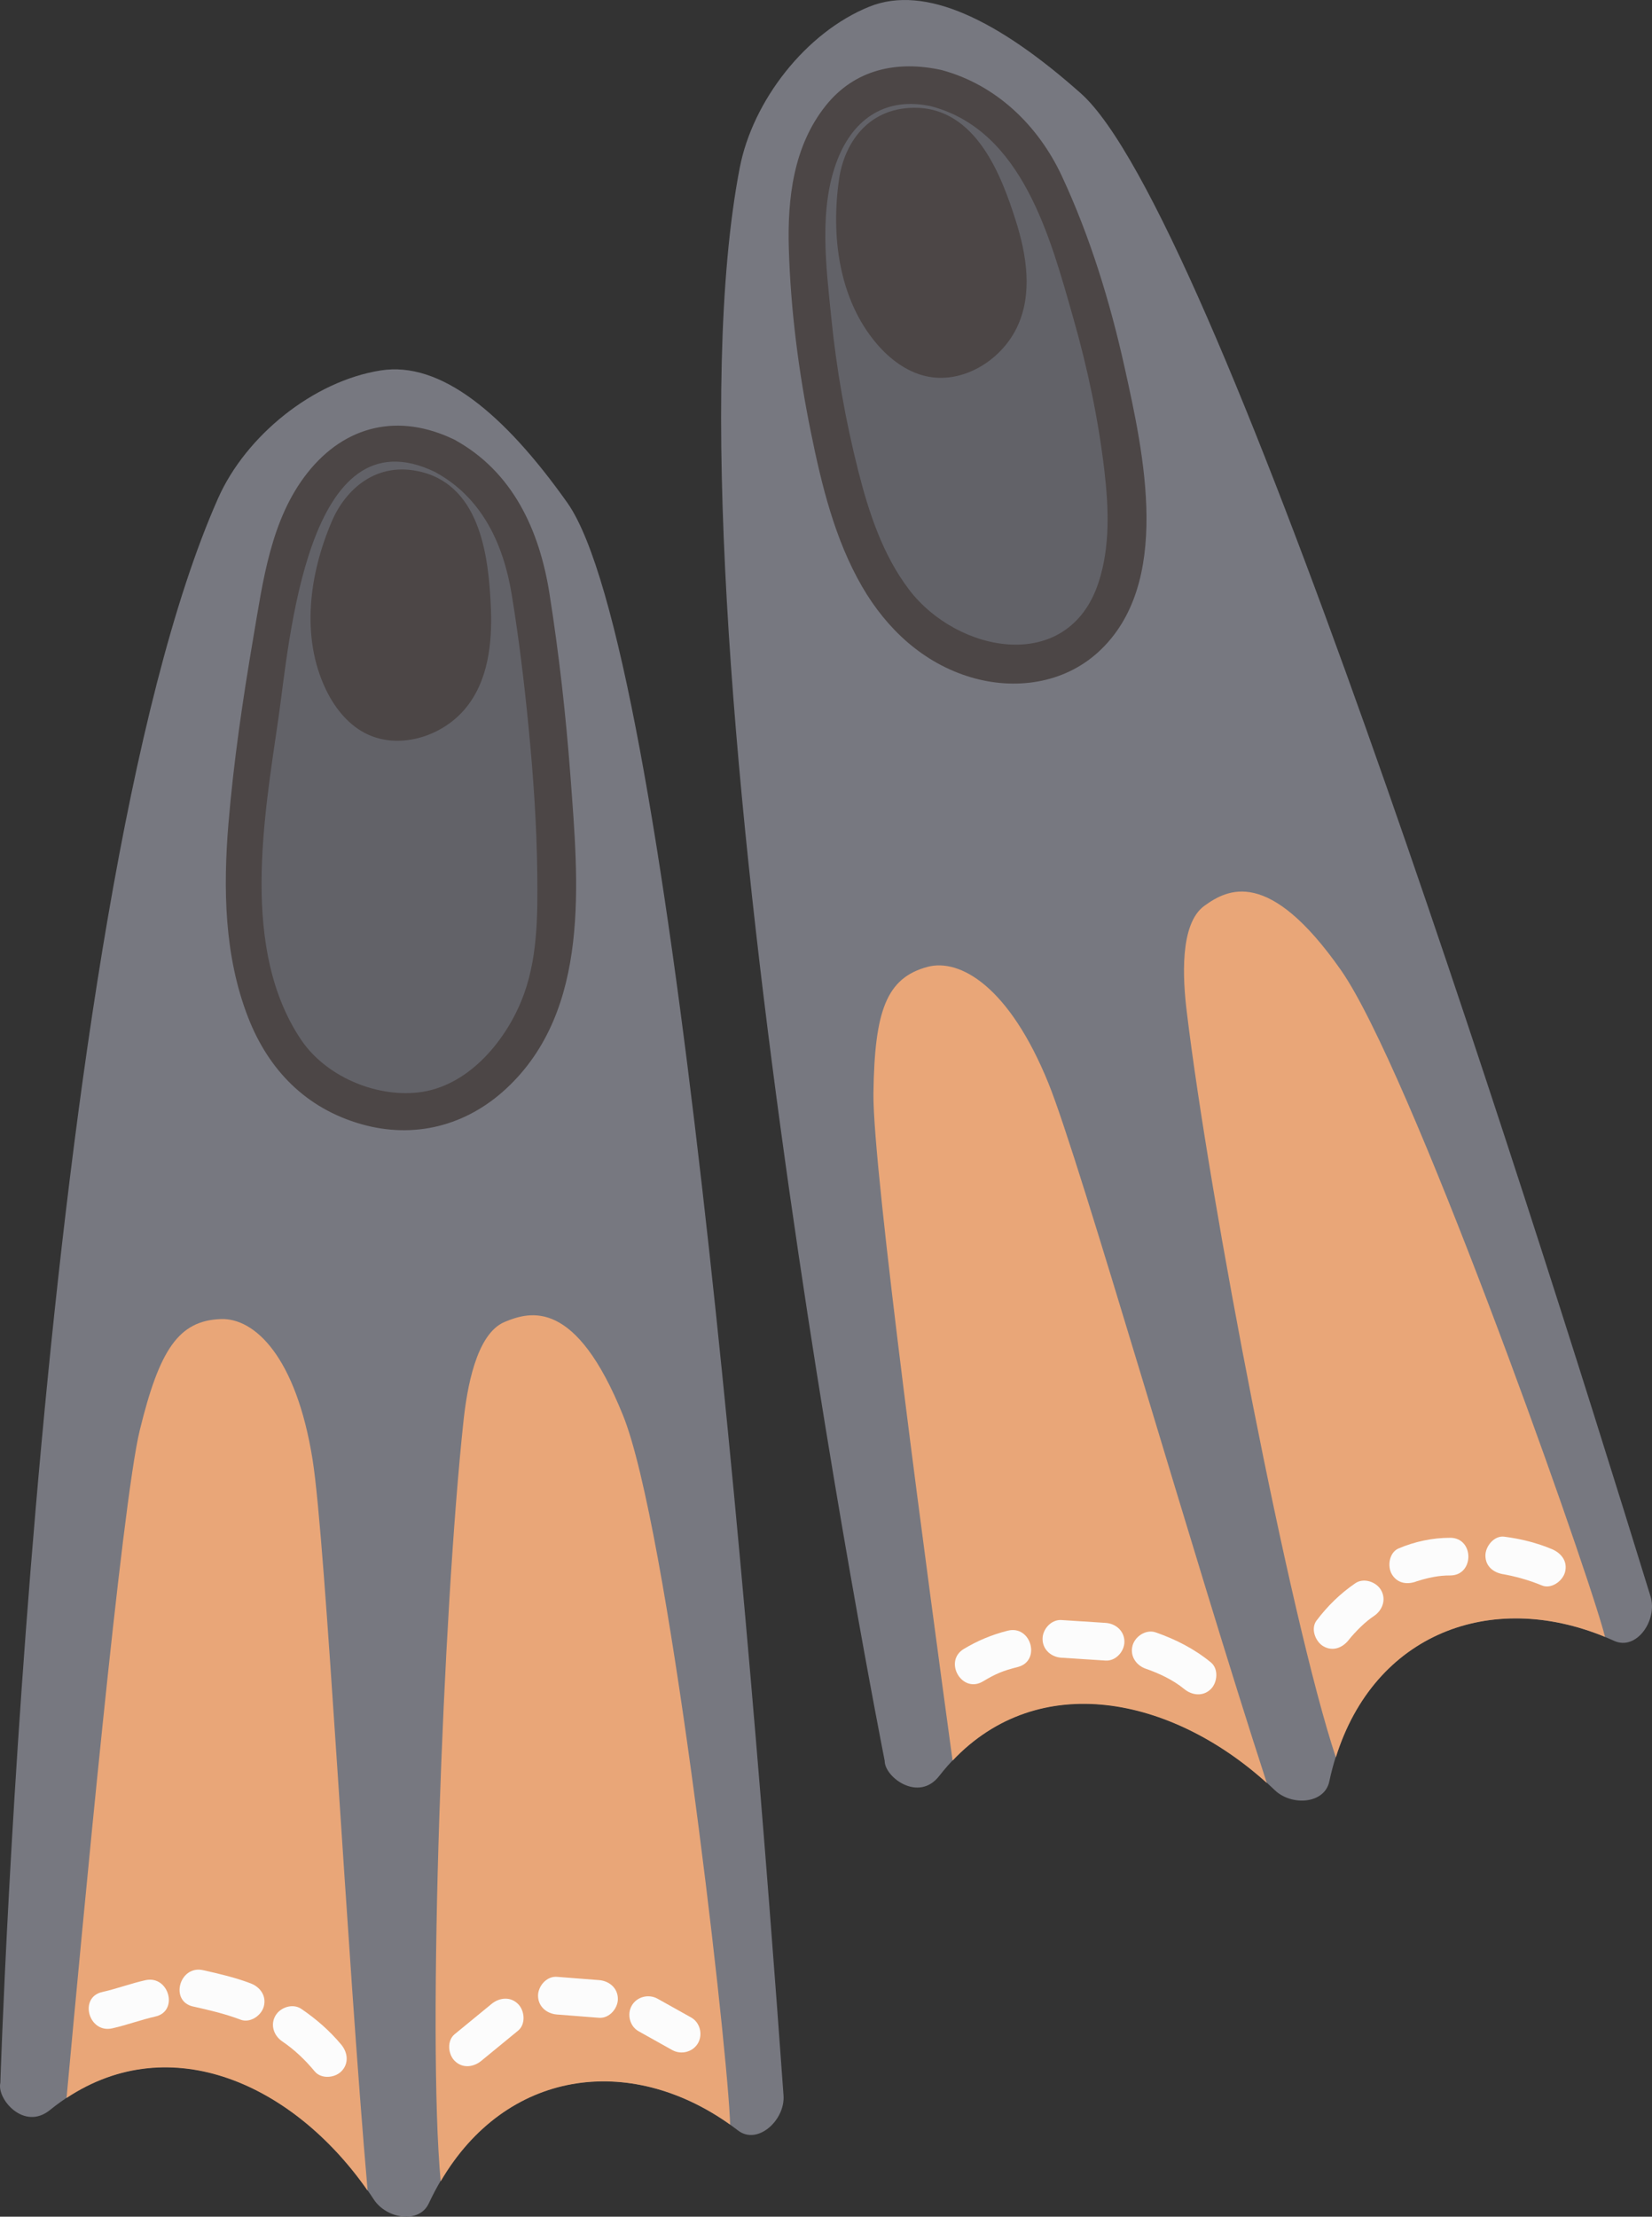 <svg id="_лой_2" xmlns="http://www.w3.org/2000/svg" width="805.12" height="1080" viewBox="0 0 805.12 1080"><rect x="0" y="0" width="805.12" height="1080" fill="#333333" stroke="none"/><g id="Vacation11_384615574"><g id="Vacation11_384615574-2"><path d="M431.17 857.93S319.42 294.53 360.52 81.74c6.32-32.7 32.27-66.03 63.16-78.49 27.28-11.01 63.09 6.7 103.08 42.24 64.66 57.45 212.98 522.48 277.65 732.32 3.55 11.51-6.81 26.62-17.77 21.63-60.64-27.63-123.64-2.4-138.81 68.57-2.35 10.98-18.43 11.96-26.54 4.19-49.46-47.43-120.82-61.65-163.59-6.88-10.08 12.91-26.56.52-26.54-7.38h0z" fill="#777880"/><path d="M781.32 794.14c-12.43-43.58-94.51-274.02-127.85-321.56-35.25-50.25-55.34-39.28-66.46-31.29-12.34 8.87-10.48 36.28-8.66 51.37 11.12 92.39 50.17 295.74 72.69 363.57 18.82-60.27 75.46-81.66 131.19-58.71-.31-1.12-.6-2.26-.91-3.37z" fill="#e9a678"/><path d="M617.39 868.7c-35.97-110.34-90.95-302.8-106.43-340.96-19.13-47.14-43.17-60.94-59-56.65-19.88 5.38-25.76 21.23-26.28 61.65-.47 36.73 26.99 240.17 38.57 325.05 42.06-44.39 106.39-31.34 153.14 10.91z" fill="#e9a678"/><path d="M.17 1014.86S18.3 440.76 106.31 242.72c13.52-30.43 46.33-57.05 79.23-62.24 29.06-4.58 59.95 20.75 90.9 64.39 50.04 70.55 89.72 557.04 105.42 776.06.86 12.01-12.64 24.4-22.19 17.06-52.86-40.58-119.92-30.21-150.69 35.52-4.76 10.17-20.65 7.5-26.8-1.9-37.5-57.35-103.81-87.3-157.83-43.58-12.73 10.3-25.99-5.48-24.19-13.17H.17z" fill="#777880"/><g><path d="M216.75 222.11c-24.19-12.47-42.3-5.25-56.51 10.11-14.22 15.35-19.8 36.65-23.69 57.21-6.18 32.71-15.17 87.85-17.16 128.43-1.67 34.12 3.86 69.08 19.31 93.22 15.45 24.14 53.44 37.73 79.94 26.81 28.47-11.72 47.12-42.51 50.74-73.08 5.53-46.65-3.96-135.4-11.85-181.71-4-23.5-16.6-48.51-40.79-60.99z" fill="#626268"/><path d="M221.38 214.18c-26.85-13.01-53.07-7.23-71.64 16.32-17.82 22.6-21.6 52.73-26.3 80.23-5.12 29.99-9.57 60.18-12.1 90.51-2.63 31.61-2.08 64.58 9.61 94.53 10 25.63 28.25 44.27 55.09 51.92 25.78 7.35 51.09.87 70.68-17.31 41.32-38.33 35.1-101.07 31.31-152.03-2.22-29.76-5.57-59.49-10.21-88.98-4.86-30.91-17.84-59.61-46.44-75.2-10.37-5.66-19.65 10.18-9.26 15.85 22.81 12.44 33.25 35.05 37.29 59.76 3.49 21.37 6.1 42.89 8.19 64.43 2.29 23.63 3.98 47.36 4.24 71.11.23 20.9.29 42.81-7.8 62.45-8.54 20.73-26.72 41.89-50.31 44.49-21.1 2.33-45.22-8.06-57.1-25.84-29.42-44.03-18.01-107.7-10.92-156.59 5.32-36.64 13.72-150.19 76.4-119.83 10.58 5.13 19.9-10.69 9.26-15.85z" fill="#4c4646"/></g><g><path d="M456.38 42.96c-26.61-6.47-42.6 4.88-52.86 23.25-10.27 18.38-10.69 40.52-9.63 61.54 1.69 33.44 6.5 66.73 14.34 99.29 6.75 28.03 16.48 56.76 37.3 76.7 20.82 19.95 55.55 27.96 78.88 11.01 25.06-18.2 26.68-54.63 22.99-85.38-5.63-46.92-18.04-93.02-36.71-136.44-9.47-22.03-27.71-43.51-54.32-49.98z" fill="#626268"/><path d="M458.82 34.11c-21.55-4.75-42.21-.4-56.4 17.38-15.73 19.71-18.7 45.17-17.98 69.6.89 30.01 4.78 60.13 10.76 89.54 5.23 25.76 11.68 52.29 24.99 75.23 11.96 20.61 29.8 37.23 52.95 44.11 21.47 6.39 45.21 3.13 62.07-12.23 36.42-33.17 22.07-97.19 12.91-138.6-7.04-31.81-16.83-63.79-30.62-93.37-11.51-24.68-32.05-44.53-58.67-51.66-11.42-3.06-16.29 14.64-4.88 17.7 44.55 11.94 58.04 64.31 69.16 103.29 6.93 24.28 12.2 49.19 15.13 74.28 2.1 17.99 2.87 36.98-2.85 54.41-14.76 45-68.83 34.49-92.4 3.41-12.83-16.91-19.59-37.58-24.74-57.91-6.2-24.47-10.6-49.45-13.12-74.56-2.49-24.73-6.27-53.34 3.09-77.11 8.02-20.34 24.06-30.59 45.74-25.81 11.51 2.53 16.43-15.15 4.88-17.7z" fill="#4c4646"/></g><path d="M205.61 230c-22.25-5.69-37.3 8.73-43.78 23.75-11.16 25.86-15.23 56.49-3.13 81.93 4.15 8.72 10.36 16.77 18.87 21.33 15.83 8.47 36.83 2.44 48.62-11.1 11.79-13.54 13.86-32.68 13.01-50.61-1.04-21.91-4.25-57.8-33.59-65.3z" fill="#4c4646"/><path d="M445.37 52.51c-23.1.25-33.99 18.17-36.39 34.46-4.13 28.03-.13 58.86 18.23 80.44 6.29 7.4 14.42 13.61 23.88 15.83 17.58 4.12 36.43-7.2 44.38-23.41 7.95-16.22 4.99-35.36-.5-52.56-6.7-21.02-19.14-55.07-49.6-54.75z" fill="#4c4646"/><path d="M355.69 1031.64c-2.28-45.26-30.3-288.27-52.07-342.1-23.01-56.91-45.06-50.74-57.69-45.47-14.02 5.86-18.39 32.99-20.02 48.09-9.99 92.52-17.79 299.44-11.13 370.6 31.92-54.47 91.93-62.55 141.05-27.63-.05-1.16-.07-2.34-.13-3.49z" fill="#e9a678"/><path d="M179.17 1067.32c-10.17-115.6-20.35-315.51-26.83-356.17-8.01-50.24-28.32-69.1-44.71-68.49-20.59.76-29.89 14.88-39.5 54.13-8.74 35.68-27.85 240.08-35.7 325.38 50.99-33.77 110.72-6.55 146.74 45.15z" fill="#e9a678"/><path d="M54.69 988.24c7.1-1.59 13.94-4.17 21.03-5.76 11.52-2.58 6.64-20.28-4.88-17.7-7.1 1.59-13.94 4.17-21.03 5.76-11.52 2.58-6.64 20.28 4.88 17.7h0z" fill="#fcfcfc"/><path d="M94.09 977.59c7.88 1.76 15.61 3.55 23.18 6.43 4.63 1.76 10.06-1.95 11.29-6.41 1.42-5.16-1.76-9.52-6.41-11.29-7.57-2.88-15.3-4.66-23.18-6.43-11.51-2.57-16.42 15.12-4.88 17.7h0z" fill="#fcfcfc"/><path d="M137.55 994.58c5.99 4.06 11.2 9.05 15.82 14.62 3.17 3.82 9.7 3.28 12.98.0 3.78-3.78 3.17-9.15.0-12.98-5.63-6.78-12.25-12.54-19.54-17.49-4.1-2.78-10.17-.78-12.55 3.29-2.65 4.53-.82 9.77 3.29 12.56h0z" fill="#fcfcfc"/><path d="M234.56 1004.07c5.98-4.9 11.95-9.8 17.93-14.71 3.83-3.14 3.26-9.72.0-12.98-3.79-3.79-9.13-3.15-12.98.0-5.98 4.9-11.95 9.8-17.93 14.71-3.83 3.15-3.26 9.72.0 12.98 3.79 3.79 9.13 3.15 12.98.0h0z" fill="#fcfcfc"/><path d="M271.4 981.49c6.85.54 13.7 1.07 20.55 1.6 4.95.39 9.18-4.49 9.18-9.18.0-5.29-4.22-8.79-9.18-9.18-6.85-.54-13.7-1.07-20.55-1.6-4.95-.39-9.18 4.49-9.18 9.18.0 5.29 4.22 8.79 9.18 9.18h0z" fill="#fcfcfc"/><path d="M311.21 989.64c5.46 3.05 10.92 6.11 16.38 9.16 4.33 2.42 10.02 1.04 12.56-3.29 2.47-4.23 1.05-10.13-3.29-12.55-5.46-3.05-10.92-6.11-16.38-9.16-4.32-2.42-10.02-1.04-12.55 3.29-2.47 4.23-1.05 10.13 3.29 12.55h0z" fill="#fcfcfc"/><path d="M479.02 819.22c6.27-3.76 9.78-5.22 16.99-7.03 11.45-2.88 6.6-20.58-4.88-17.7-7.67 1.93-14.59 4.81-21.38 8.88-10.12 6.07-.9 21.94 9.26 15.85h0z" fill="#fcfcfc"/><path d="M517.28 807.66c7.18.46 14.36.93 21.54 1.39 4.95.32 9.18-4.45 9.18-9.18.0-5.23-4.21-8.86-9.18-9.18-7.18-.46-14.36-.93-21.54-1.39-4.95-.32-9.18 4.45-9.18 9.18.0 5.23 4.21 8.86 9.18 9.18h0z" fill="#fcfcfc"/><path d="M558.38 813.01c6.61 2.31 13.32 5.44 18.77 9.91 3.83 3.14 9.23 3.75 12.98.0 3.24-3.24 3.85-9.82.0-12.98-8.03-6.59-17.08-11.2-26.87-14.62-4.68-1.64-10.04 1.86-11.29 6.41-1.39 5.06 1.72 9.64 6.41 11.29h0z" fill="#fcfcfc"/><path d="M657.5 798.77c1.03-1.36 3.8-4.38 5.72-6.21 2.45-2.33 4.13-3.68 6.54-5.33 4.08-2.8 5.92-8.06 3.29-12.55-2.36-4.04-8.45-6.11-12.55-3.29-7.38 5.07-13.45 11.02-18.85 18.13-3 3.95-.62 10.27 3.29 12.55 4.71 2.76 9.55.67 12.55-3.29h0z" fill="#fcfcfc"/><path d="M690.87 770.27c-.93.4.3-.06.59-.14.71-.2 1.41-.44 2.12-.64 1.72-.48 3.47-.86 5.22-1.19 2.52-.47 5.18-.73 7.96-.72 11.81.02 11.83-18.34.0-18.35-8.6-.01-17.26 1.84-25.15 5.19-4.56 1.94-5.57 8.66-3.29 12.55 2.76 4.72 7.97 5.24 12.55 3.29h0z" fill="#fcfcfc"/><path d="M733.11 767.04c-.53-.07 2.36.48 3.07.64 1.87.41 3.72.89 5.56 1.41 3.29.93 6.53 2.03 9.68 3.35 4.57 1.92 10.09-2.06 11.29-6.41 1.45-5.29-1.82-9.37-6.41-11.29-7.42-3.11-15.23-5.02-23.19-6.05-4.92-.64-9.18 4.67-9.18 9.18.0 5.49 4.24 8.54 9.18 9.18h0z" fill="#fcfcfc"/></g></g></svg>